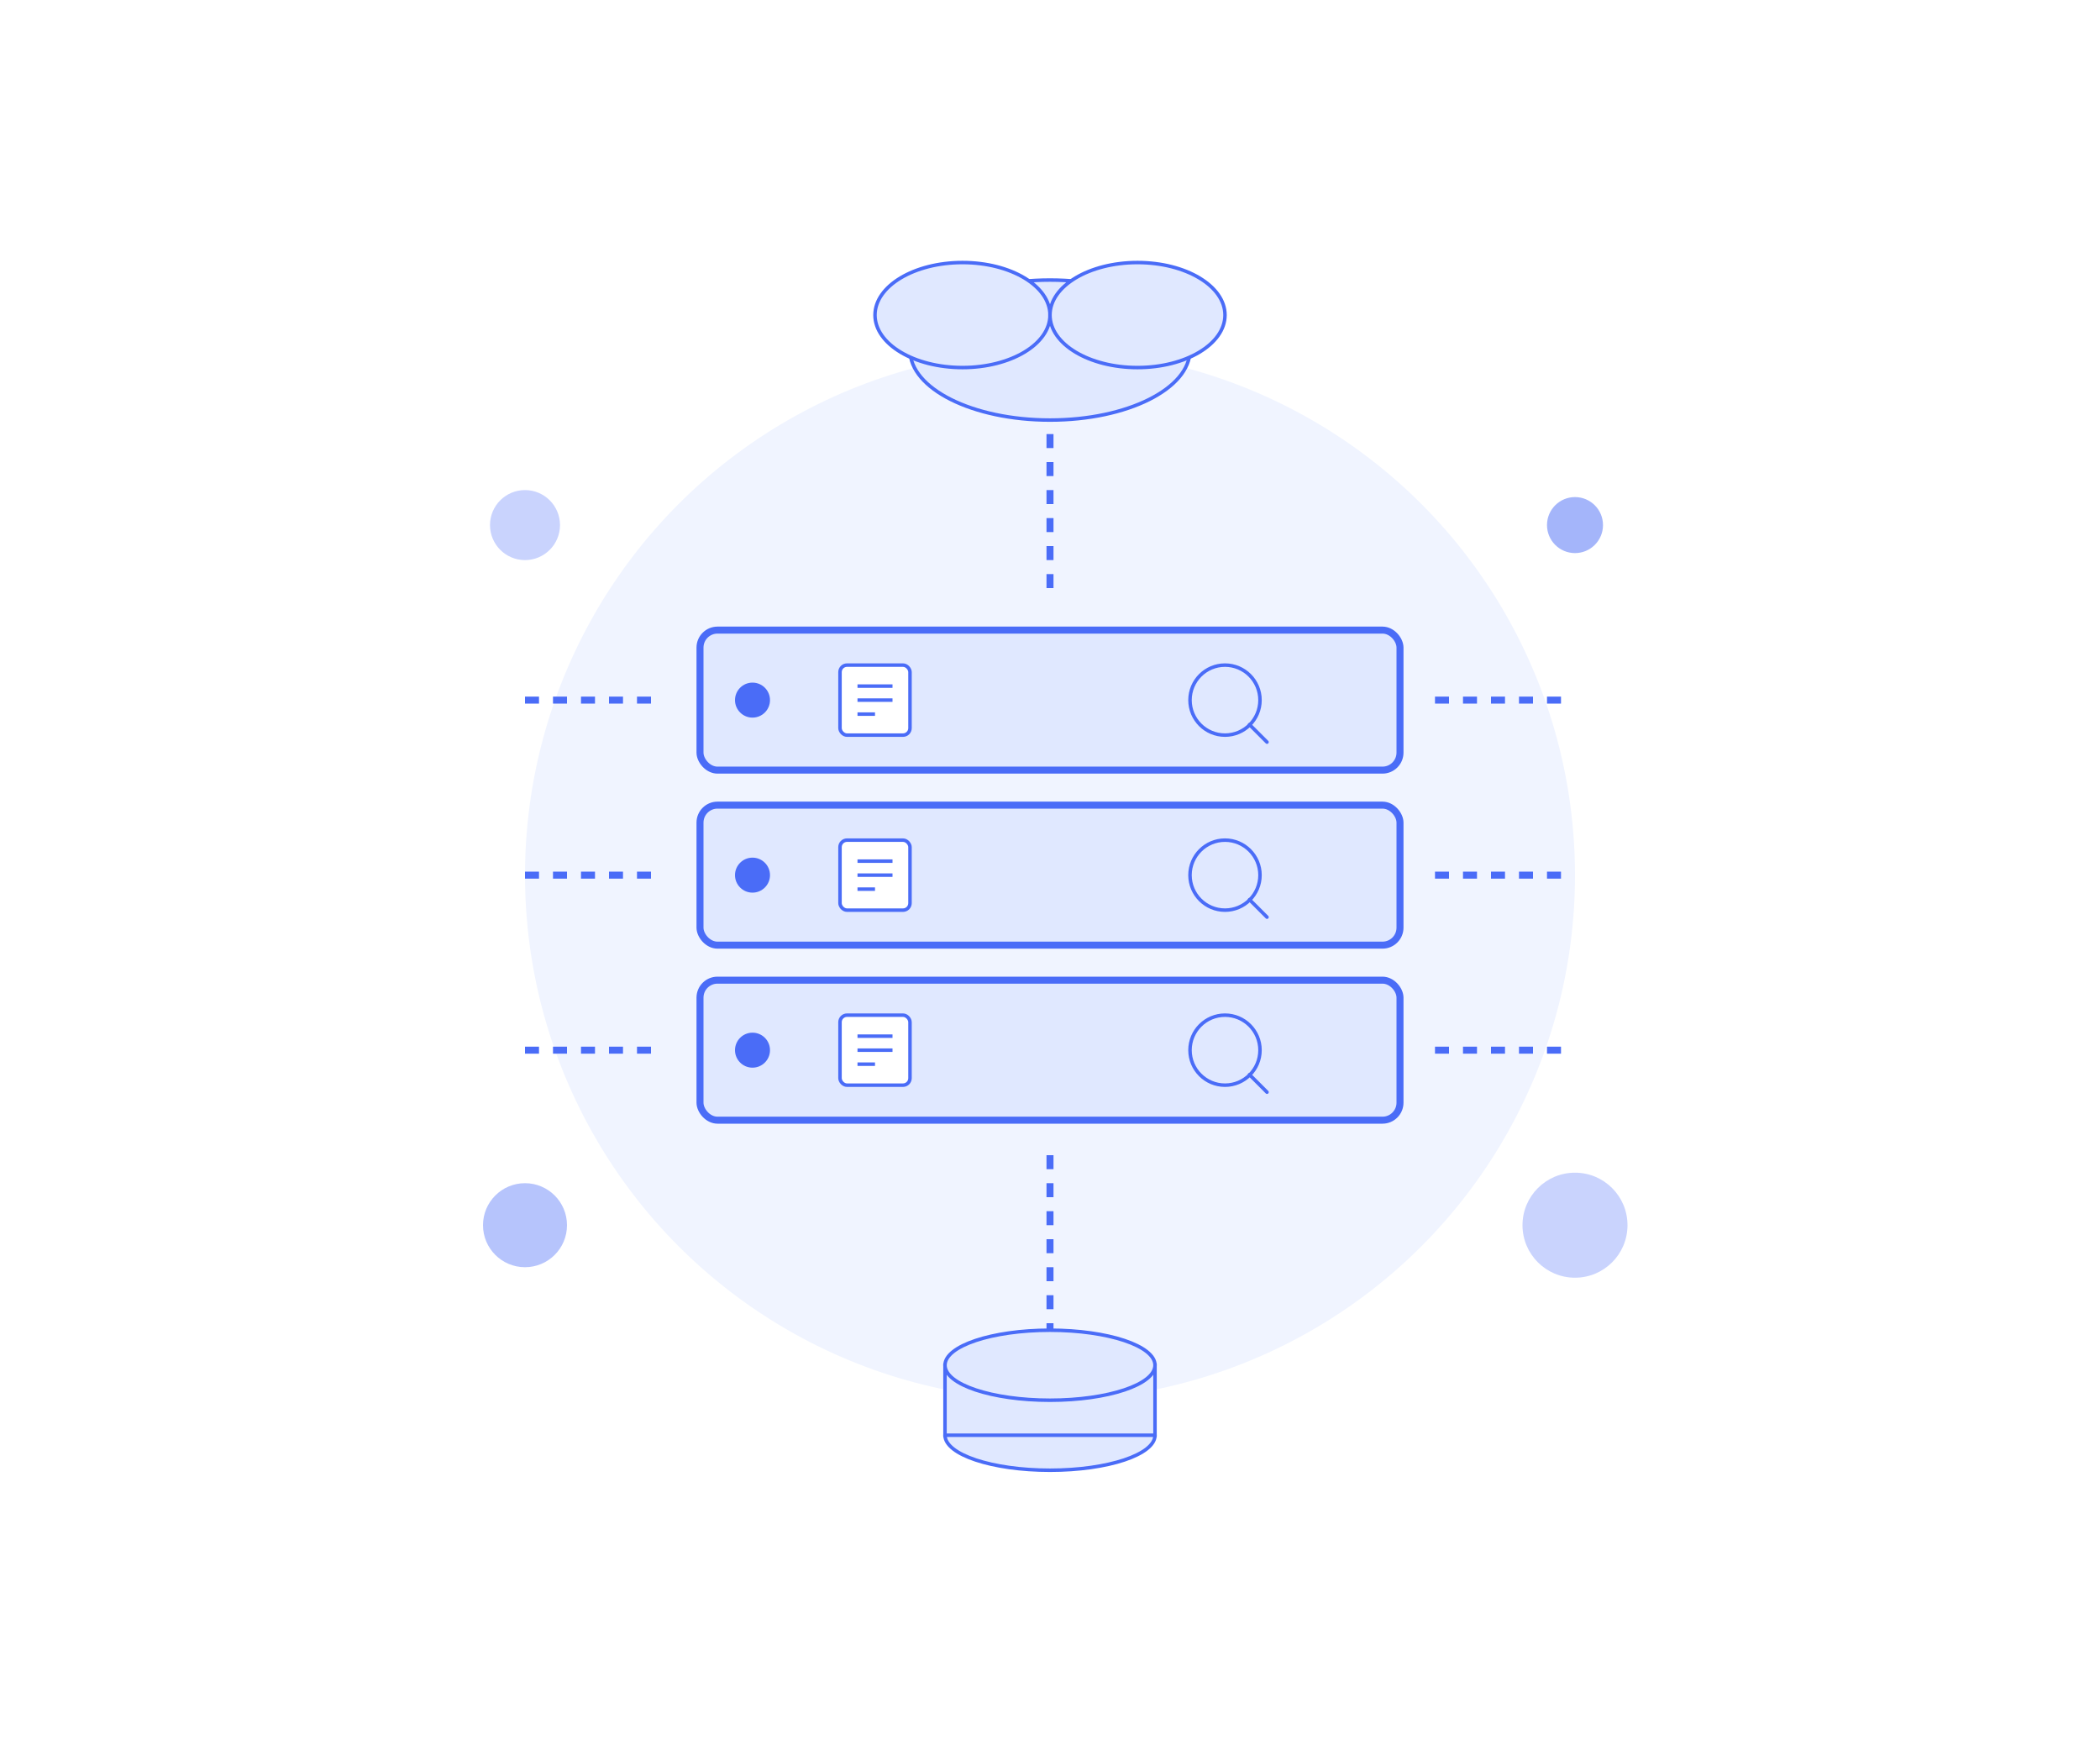<svg width="600" height="500" viewBox="0 0 600 500" fill="none" xmlns="http://www.w3.org/2000/svg">
  <rect width="600" height="500" fill="white"/>
  <circle cx="300" cy="250" r="150" fill="#F0F4FF"/>
  
  <!-- Server icons -->
  <rect x="200" y="180" width="200" height="40" rx="5" fill="#E0E8FF" stroke="#4A6CF7" stroke-width="2"/>
  <rect x="200" y="230" width="200" height="40" rx="5" fill="#E0E8FF" stroke="#4A6CF7" stroke-width="2"/>
  <rect x="200" y="280" width="200" height="40" rx="5" fill="#E0E8FF" stroke="#4A6CF7" stroke-width="2"/>
  
  <!-- Server lights -->
  <circle cx="215" cy="200" r="5" fill="#4A6CF7"/>
  <circle cx="215" cy="250" r="5" fill="#4A6CF7"/>
  <circle cx="215" cy="300" r="5" fill="#4A6CF7"/>
  
  <!-- Connection lines -->
  <line x1="300" y1="100" x2="300" y2="170" stroke="#4A6CF7" stroke-width="2" stroke-dasharray="4 4"/>
  <line x1="300" y1="330" x2="300" y2="400" stroke="#4A6CF7" stroke-width="2" stroke-dasharray="4 4"/>
  <line x1="410" y1="200" x2="450" y2="200" stroke="#4A6CF7" stroke-width="2" stroke-dasharray="4 4"/>
  <line x1="410" y1="250" x2="450" y2="250" stroke="#4A6CF7" stroke-width="2" stroke-dasharray="4 4"/>
  <line x1="410" y1="300" x2="450" y2="300" stroke="#4A6CF7" stroke-width="2" stroke-dasharray="4 4"/>
  <line x1="150" y1="200" x2="190" y2="200" stroke="#4A6CF7" stroke-width="2" stroke-dasharray="4 4"/>
  <line x1="150" y1="250" x2="190" y2="250" stroke="#4A6CF7" stroke-width="2" stroke-dasharray="4 4"/>
  <line x1="150" y1="300" x2="190" y2="300" stroke="#4A6CF7" stroke-width="2" stroke-dasharray="4 4"/>
  
  <!-- Document icons on servers -->
  <rect x="240" y="190" width="20" height="20" rx="2" fill="white" stroke="#4A6CF7" stroke-width="1"/>
  <line x1="245" y1="196" x2="255" y2="196" stroke="#4A6CF7" stroke-width="1"/>
  <line x1="245" y1="200" x2="255" y2="200" stroke="#4A6CF7" stroke-width="1"/>
  <line x1="245" y1="204" x2="250" y2="204" stroke="#4A6CF7" stroke-width="1"/>
  
  <rect x="240" y="240" width="20" height="20" rx="2" fill="white" stroke="#4A6CF7" stroke-width="1"/>
  <line x1="245" y1="246" x2="255" y2="246" stroke="#4A6CF7" stroke-width="1"/>
  <line x1="245" y1="250" x2="255" y2="250" stroke="#4A6CF7" stroke-width="1"/>
  <line x1="245" y1="254" x2="250" y2="254" stroke="#4A6CF7" stroke-width="1"/>
  
  <rect x="240" y="290" width="20" height="20" rx="2" fill="white" stroke="#4A6CF7" stroke-width="1"/>
  <line x1="245" y1="296" x2="255" y2="296" stroke="#4A6CF7" stroke-width="1"/>
  <line x1="245" y1="300" x2="255" y2="300" stroke="#4A6CF7" stroke-width="1"/>
  <line x1="245" y1="304" x2="250" y2="304" stroke="#4A6CF7" stroke-width="1"/>
  
  <!-- Search icons on servers -->
  <circle cx="350" cy="200" r="10" stroke="#4A6CF7" stroke-width="1" fill="none"/>
  <line x1="357" y1="207" x2="362" y2="212" stroke="#4A6CF7" stroke-width="1" stroke-linecap="round"/>
  
  <circle cx="350" cy="250" r="10" stroke="#4A6CF7" stroke-width="1" fill="none"/>
  <line x1="357" y1="257" x2="362" y2="262" stroke="#4A6CF7" stroke-width="1" stroke-linecap="round"/>
  
  <circle cx="350" cy="300" r="10" stroke="#4A6CF7" stroke-width="1" fill="none"/>
  <line x1="357" y1="307" x2="362" y2="312" stroke="#4A6CF7" stroke-width="1" stroke-linecap="round"/>
  
  <!-- Background Elements -->
  <circle cx="150" cy="150" r="10" fill="#4A6CF7" opacity="0.3"/>
  <circle cx="450" cy="150" r="8" fill="#4A6CF7" opacity="0.5"/>
  <circle cx="150" cy="350" r="12" fill="#4A6CF7" opacity="0.4"/>
  <circle cx="450" cy="350" r="15" fill="#4A6CF7" opacity="0.3"/>
  
  <!-- Top cloud -->
  <ellipse cx="300" cy="100" rx="40" ry="20" fill="#E0E8FF" stroke="#4A6CF7" stroke-width="1"/>
  <ellipse cx="275" cy="90" rx="25" ry="15" fill="#E0E8FF" stroke="#4A6CF7" stroke-width="1"/>
  <ellipse cx="325" cy="90" rx="25" ry="15" fill="#E0E8FF" stroke="#4A6CF7" stroke-width="1"/>
  
  <!-- Bottom database -->
  <ellipse cx="300" cy="410" rx="30" ry="10" fill="#E0E8FF" stroke="#4A6CF7" stroke-width="1"/>
  <rect x="270" y="390" width="60" height="20" fill="#E0E8FF" stroke="#4A6CF7" stroke-width="1"/>
  <ellipse cx="300" cy="390" rx="30" ry="10" fill="#E0E8FF" stroke="#4A6CF7" stroke-width="1"/>
</svg> 